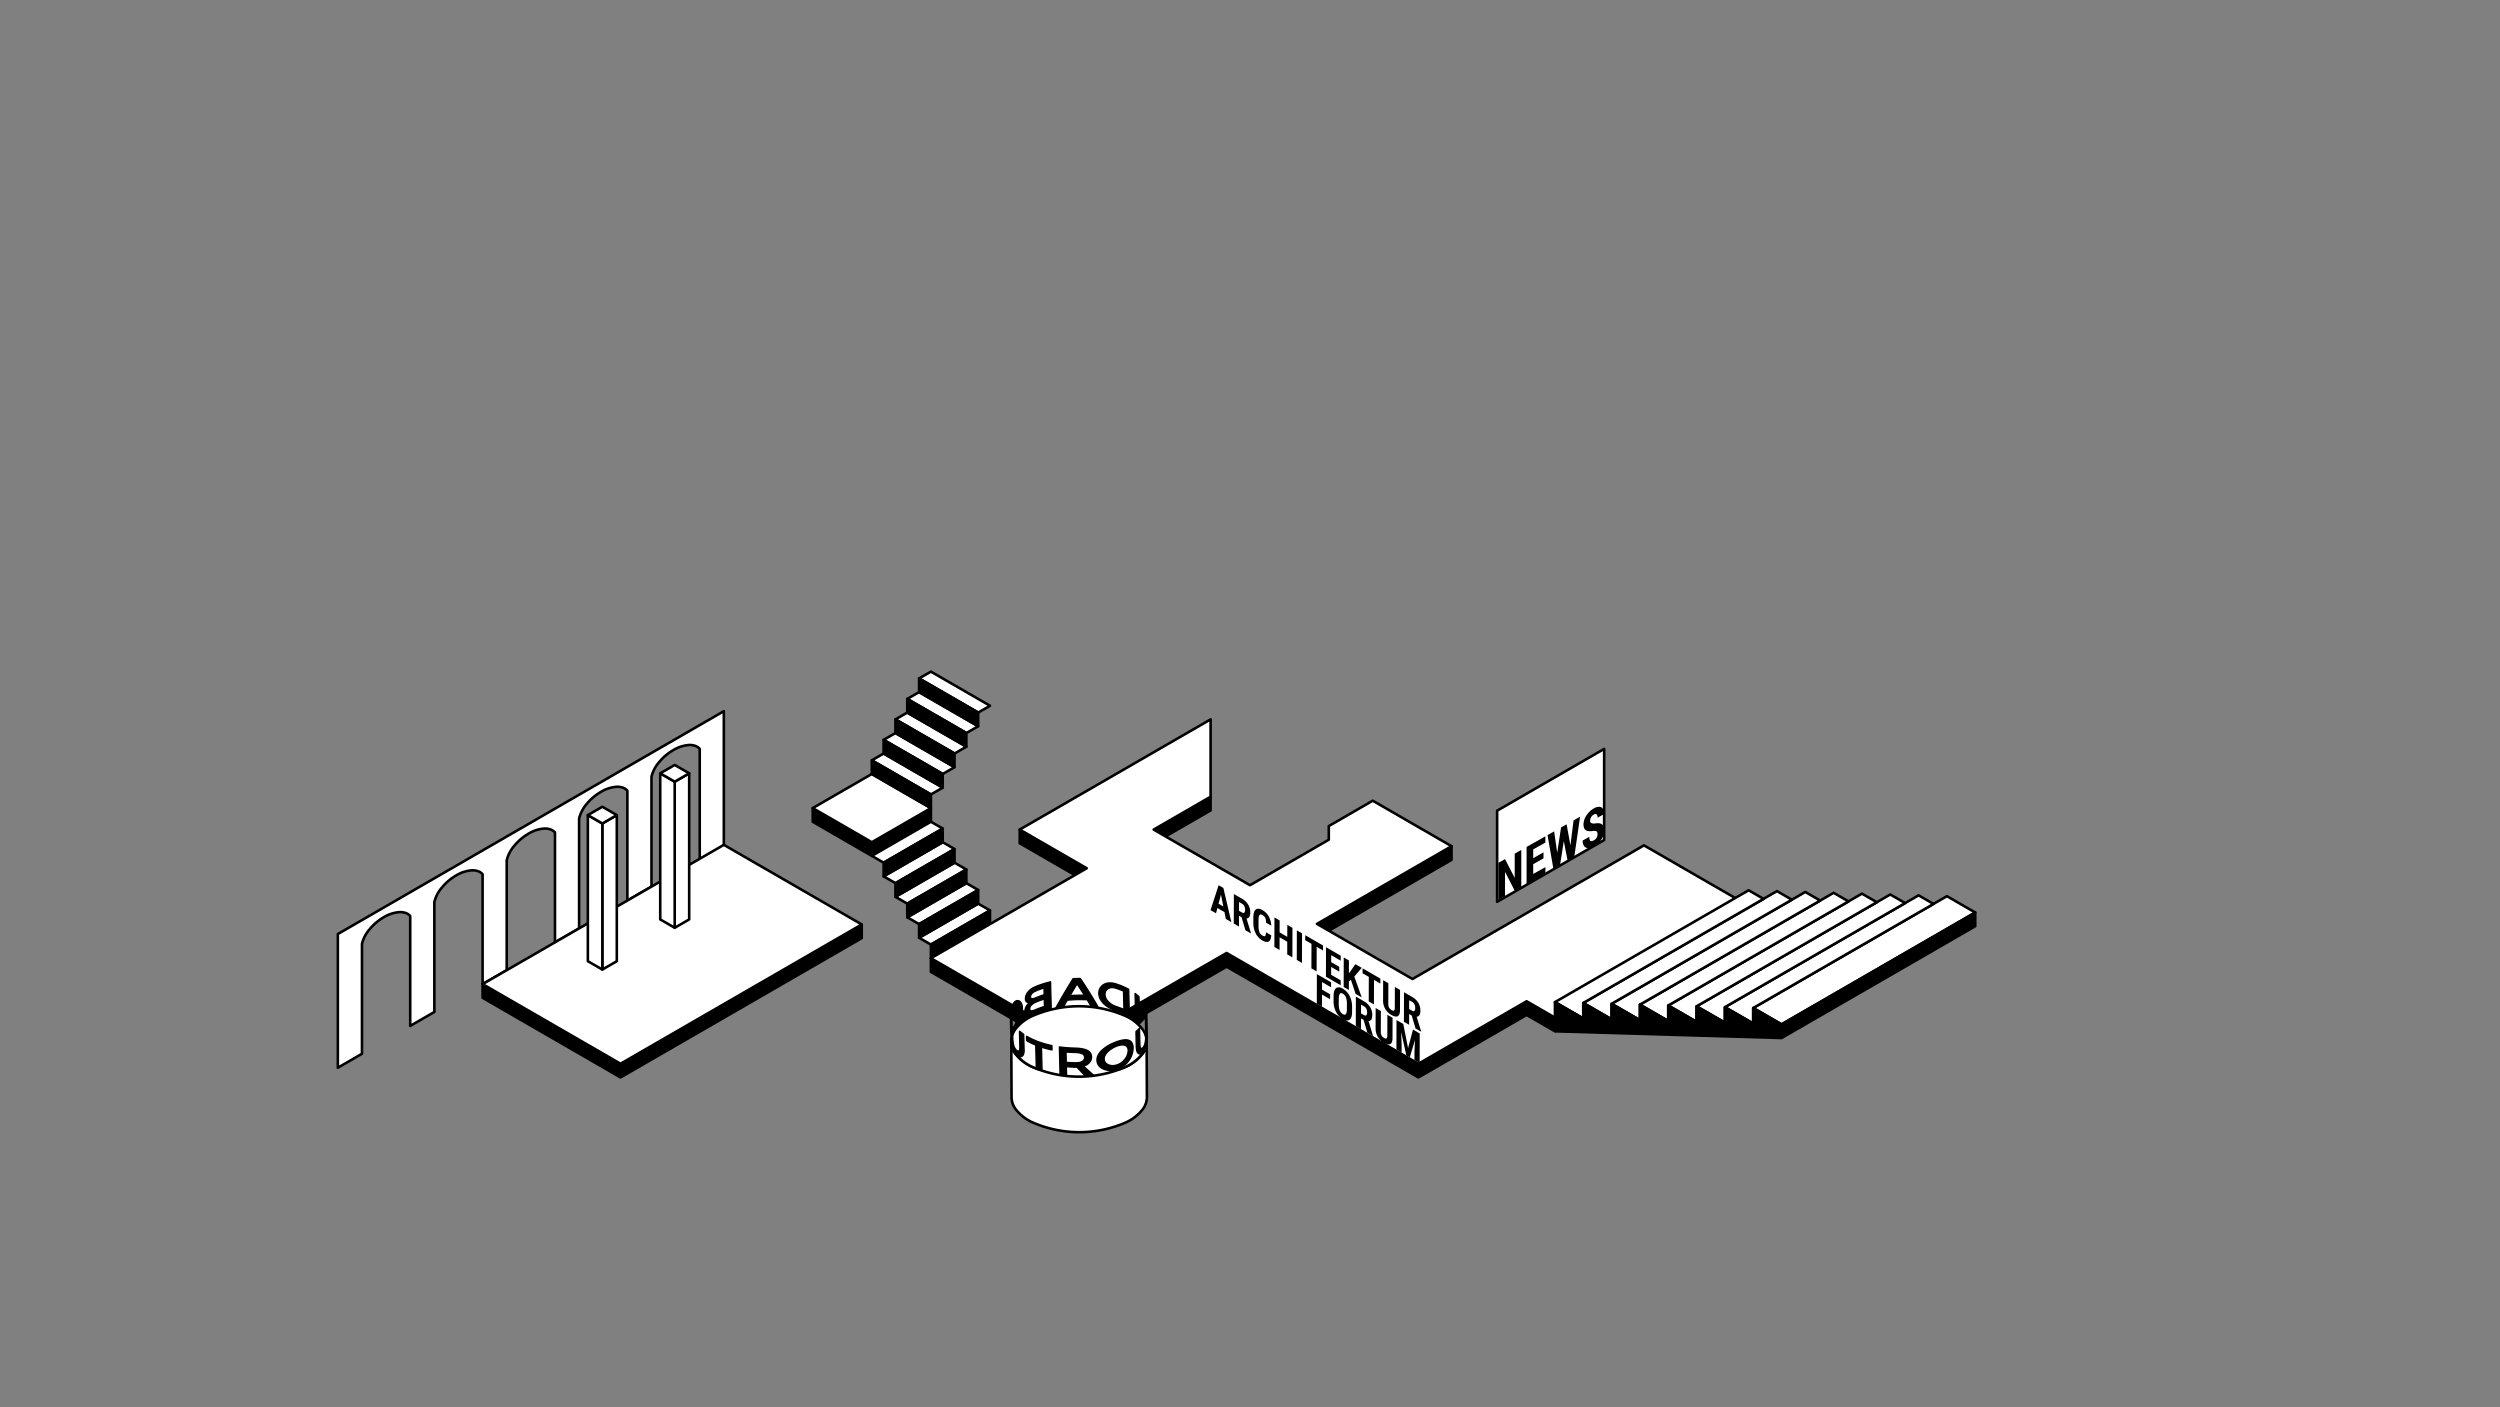 <svg xmlns="http://www.w3.org/2000/svg" class="svgFloor1" id="foreground" style="z-index: 3;" viewBox="0 0 1922 1082">
  <rect x="0" y="0" width="1922" height="1082" fill="#808080" stroke="none"/>
  <g id="Group_519" data-name="Group 519" transform="translate(1 1)">
    <g id="_08" data-name="08" transform="translate(0 -2585.872)">
      <g id="_08_Shaft" data-name="08_Shaft">
        <rect id="Rectangle_1" data-name="Rectangle 1" width="1920" height="1080" transform="translate(0 2585.872)" opacity="0" stroke="#000" stroke-linejoin="round" stroke-width="2" fill="#ccc"/>
      </g>
    </g>
    <g id="_000_Text" data-name="000_Text" transform="translate(0 -2585.872)">
      <g id="_06" data-name="06">
        <g id="_00_ACKERSTR_HATCH" data-name="00_ACKERSTR_HATCH">
          <path id="Path_1" data-name="Path 1" d="M370.013,3351.976l106.032,61.218,185.463-107.077v-10.512L476.045,3402.682l-106.032-61.218Z" stroke="#000" stroke-linejoin="round" stroke-width="2" fill-rule="evenodd"/>
        </g>
        <g id="_00_ACKERSTR_ARCH" data-name="00_ACKERSTR_ARCH">
          <path id="Path_2" data-name="Path 2" d="M555.475,3234.388V3131.632l-296.74,171.323v102.756L277.281,3395v-84.471l.2-.763.221-.758.244-.754.267-.748.29-.741.313-.732.334-.724.357-.714.377-.7.4-.691.418-.678.438-.664.457-.649.475-.634.492-.618.509-.6.578-.69.594-.679.61-.666.626-.653.642-.639.656-.625.67-.611.685-.6.7-.58.711-.563.722-.547.735-.53.745-.513.756-.495.765-.477.775-.459.675-.405.689-.386.7-.367.714-.346.726-.325.736-.3.746-.282.754-.259.762-.237.768-.214.773-.19.778-.167.781-.143.783-.119.784-.1.785-.073.308-.015.309-.009h.309l.31.007.31.014.31.022.31.029.309.037.307.044.307.052.3.059.3.066.3.074.3.081.3.088.293.095.248.089.246.1.243.106.24.115.237.122.234.13.229.139.224.145.22.153.214.16c.209.167.411.34.411.34.2.18.387.365.387.365.183.191.36.386.36.386v84.472l18.546-10.708v-84.471l.2-.763.221-.758.244-.754.267-.748.29-.741.313-.732.334-.724.356-.714.378-.7.4-.691.419-.678.438-.664.457-.649.475-.634.492-.618.509-.6.578-.69.594-.679.61-.666.626-.653.641-.639.657-.626.67-.61.684-.595.7-.58.71-.563.723-.547.734-.53.746-.513.755-.495.766-.477.775-.459.675-.405.689-.386.7-.367.715-.346.726-.326.736-.3.746-.282.754-.26.762-.236.768-.214.773-.19.778-.167.781-.143.783-.119.784-.1.784-.073.308-.015.309-.009h.31l.31.007.31.014.31.022.31.029.308.037.308.044.307.052.305.059.3.066.3.074.3.081.3.088.294.095.248.089.246.1.243.106.24.115.237.122.233.13.229.139.225.145.219.153.215.16c.208.167.411.34.411.34.2.179.387.365.387.365.183.19.36.386.36.386v84.472l18.546-10.708v-84.471l.2-.763.221-.758.244-.754.267-.748.29-.741.312-.732.335-.724.356-.714.378-.7.4-.691.419-.678.438-.664.456-.649.475-.634.493-.619.509-.6.577-.69.6-.679.61-.666.626-.653.641-.64.656-.625.671-.61.684-.595.7-.58.71-.563.723-.547.734-.53.745-.513.756-.495.766-.477.774-.459.676-.405.689-.387.7-.366.715-.346.726-.326.736-.3.746-.282.754-.26.761-.236.768-.214.774-.19.778-.167.78-.143.784-.12.784-.1.784-.073.308-.016.309-.008h.31l.31.007.31.014.31.022.309.029.309.037.308.044.307.052.3.059.3.066.3.074.3.081.3.088.294.095.248.089.245.1.244.106.24.115.237.122.233.13.229.138.225.146.219.153.214.16c.209.167.412.34.412.34.2.179.387.365.387.365.183.19.359.386.359.386v84.472l18.547-10.708v-84.471l.2-.763.221-.759.245-.753.267-.748.29-.741.312-.733.335-.723.356-.714.378-.7.4-.691.418-.678.438-.664.457-.649.475-.635.492-.618.509-.6.578-.69.594-.679.611-.666.626-.653.641-.64.656-.625.671-.61.684-.595.7-.58.71-.563.723-.547.734-.53.745-.513.756-.5.765-.477.775-.459.675-.405.69-.387.7-.366.714-.346.726-.326.737-.3.745-.282.754-.26.762-.236.768-.214.774-.19.777-.167.781-.143.783-.12.785-.095.784-.073.308-.016.309-.008h.31l.31.007.31.014.31.022.309.029.309.037.308.044.306.052.3.059.3.066.3.074.3.081.3.088.293.095.248.089.246.1.243.106.241.114.237.123.233.13.229.138.224.146.22.153.214.16c.209.167.412.34.412.34.2.179.386.365.386.365.184.19.36.386.36.386v84.47l18.546-10.706v-84.472l.2-.762.221-.759.244-.753.268-.748.29-.741.312-.733.335-.723.356-.714.377-.7.4-.69.418-.678.438-.664.457-.649.475-.635.492-.618.509-.6.578-.691.594-.678.61-.666.627-.653.641-.64.656-.625.67-.61.685-.595.7-.58.711-.563.722-.547.735-.53.745-.513.756-.5.765-.477.775-.459.675-.4.689-.387.7-.366.714-.346.726-.326.736-.3.746-.281.754-.26.762-.236.768-.214.773-.19.778-.167.781-.143.783-.12.784-.1.785-.072.308-.016.309-.008h.309l.31.007.31.014.31.021.31.03.309.036.308.045.306.051.3.06.3.066.3.074.3.081.3.088.293.094.248.09.246.1.243.106.241.114.236.123.234.13.229.138.224.146.22.153.214.16c.209.167.411.34.411.34.2.179.387.365.387.365.184.19.36.386.36.386v84.47" fill="#fff" stroke="#000" stroke-linejoin="round" stroke-width="2" fill-rule="evenodd"/>
        </g>
        <g id="_00_ACKRERSTR_FLOOR" data-name="00_ACKRERSTR_FLOOR">
          <path id="Path_3" data-name="Path 3" d="M661.507,3295.605l-106.032-61.218-.768.444L370.013,3341.465l106.032,61.218Z" fill="#fff" stroke="#000" stroke-linejoin="round" stroke-width="2" fill-rule="evenodd"/>
        </g>
        <g id="_00_ACKERSTR_COLOUM" data-name="00_ACKERSTR_COLOUM">
          <g id="HATCH">
            <path id="Path_4" data-name="Path 4" d="M462.073,3217.948v112.325l11.128-6.425V3211.524Z" fill="#fff" stroke="#000" stroke-linejoin="round" stroke-width="2" fill-rule="evenodd"/>
          </g>
          <g id="HATCH-2" data-name="HATCH">
            <path id="Path_5" data-name="Path 5" d="M450.945,3211.524v112.324l11.128,6.425V3217.948Z" fill="#fff" stroke="#000" stroke-linejoin="round" stroke-width="2" fill-rule="evenodd"/>
          </g>
          <g id="HATCH-3" data-name="HATCH">
            <path id="Path_6" data-name="Path 6" d="M450.945,3211.524l11.128,6.425,11.128-6.425-11.128-6.425Z" fill="#fff" stroke="#000" stroke-linejoin="round" stroke-width="2" fill-rule="evenodd"/>
          </g>
          <g id="Group_1" data-name="Group 1">
            <g id="HATCH-4" data-name="HATCH">
              <path id="Path_7" data-name="Path 7" d="M528.84,3179.4l-11.128,6.425V3298.15l11.128-6.425Z" fill="#fff" stroke="#000" stroke-linejoin="round" stroke-width="2" fill-rule="evenodd"/>
            </g>
            <g id="HATCH-5" data-name="HATCH">
              <path id="Path_8" data-name="Path 8" d="M517.712,3185.825l-11.128-6.425v112.324l11.128,6.425Z" fill="#fff" stroke="#000" stroke-linejoin="round" stroke-width="2" fill-rule="evenodd"/>
            </g>
            <g id="HATCH-6" data-name="HATCH">
              <path id="Path_9" data-name="Path 9" d="M517.712,3185.825l11.128-6.425-11.128-6.425-11.128,6.425Z" fill="#fff" stroke="#000" stroke-linejoin="round" stroke-width="2" fill-rule="evenodd"/>
            </g>
          </g>
        </g>
        <g id="_00_MARCH-T_STAIRS" data-name="00_MARCH-T_STAIRS">
          <g id="POLYLINE">
            <path id="Path_10" data-name="Path 10" d="M623.809,3206.139v10.512l45.438,26.234c0-.021,45.429-26.249,45.429-26.249v-10.491l-45.429,26.228Z" stroke="#000" stroke-linecap="round" stroke-linejoin="round" stroke-width="2"/>
          </g>
          <g id="HATCH-7" data-name="HATCH">
            <path id="Path_11" data-name="Path 11" d="M760.1,3284.83l-9.086-5.246-45.429,26.228,9.086,5.246Z" fill="#fff" stroke="#000" stroke-linejoin="round" stroke-width="2" fill-rule="evenodd"/>
          </g>
          <g id="HATCH-8" data-name="HATCH">
            <path id="Path_12" data-name="Path 12" d="M751.019,3269.093l-9.086-5.246L696.5,3290.075l9.086,5.246Z" fill="#fff" stroke="#000" stroke-linejoin="round" stroke-width="2" fill-rule="evenodd"/>
          </g>
          <g id="HATCH-9" data-name="HATCH">
            <path id="Path_13" data-name="Path 13" d="M732.847,3248.11l-45.429,26.229,9.086,5.246,45.429-26.228Z" fill="#fff" stroke="#000" stroke-linejoin="round" stroke-width="2" fill-rule="evenodd"/>
          </g>
          <g id="HATCH-10" data-name="HATCH">
            <path id="Path_14" data-name="Path 14" d="M732.847,3237.619l-9.086-5.246L678.333,3258.6l9.086,5.246Z" fill="#fff" stroke="#000" stroke-linejoin="round" stroke-width="2" fill-rule="evenodd"/>
          </g>
          <g id="HATCH-11" data-name="HATCH">
            <path id="Path_15" data-name="Path 15" d="M714.676,3216.636l-45.429,26.228,9.086,5.246,45.429-26.228Z" fill="#fff" stroke="#000" stroke-linejoin="round" stroke-width="2" fill-rule="evenodd"/>
          </g>
          <g id="HATCH-12" data-name="HATCH">
            <path id="Path_16" data-name="Path 16" d="M705.588,3106.467l45.438,26.234,9.088-5.247-45.438-26.234Z" fill="#fff" stroke="#000" stroke-linejoin="round" stroke-width="2" fill-rule="evenodd"/>
          </g>
          <g id="HATCH-13" data-name="HATCH">
            <path id="Path_17" data-name="Path 17" d="M696.5,3122.205l45.438,26.234,9.088-5.247-45.438-26.234Z" fill="#fff" stroke="#000" stroke-linejoin="round" stroke-width="2" fill-rule="evenodd"/>
          </g>
          <g id="HATCH-14" data-name="HATCH">
            <path id="Path_18" data-name="Path 18" d="M687.413,3137.943l45.438,26.234,9.088-5.247L696.5,3132.7Z" fill="#fff" stroke="#000" stroke-linejoin="round" stroke-width="2" fill-rule="evenodd"/>
          </g>
          <g id="HATCH-15" data-name="HATCH">
            <path id="Path_19" data-name="Path 19" d="M678.325,3153.681l45.438,26.234,9.088-5.247-45.438-26.234Z" fill="#fff" stroke="#000" stroke-linejoin="round" stroke-width="2" fill-rule="evenodd"/>
          </g>
          <g id="HATCH-16" data-name="HATCH">
            <path id="Path_20" data-name="Path 20" d="M669.237,3169.419l45.438,26.234,9.088-5.247-45.438-26.234Z" fill="#fff" stroke="#000" stroke-linejoin="round" stroke-width="2" fill-rule="evenodd"/>
          </g>
          <g id="HATCH-17" data-name="HATCH">
            <path id="Path_21" data-name="Path 21" d="M669.237,3179.911l-45.429,26.229,45.438,26.234,45.429-26.228Z" fill="#fff" stroke="#000" stroke-linejoin="round" stroke-width="2" fill-rule="evenodd"/>
          </g>
          <g id="HATCH-18" data-name="HATCH">
            <path id="Path_22" data-name="Path 22" d="M705.588,3106.467v10.491l45.438,26.234V3132.7Z" stroke="#000" stroke-linejoin="round" stroke-width="2" fill-rule="evenodd"/>
          </g>
          <g id="HATCH-19" data-name="HATCH">
            <path id="Path_23" data-name="Path 23" d="M696.5,3132.7l45.438,26.234v-10.491L696.5,3122.205Z" stroke="#000" stroke-linejoin="round" stroke-width="2" fill-rule="evenodd"/>
          </g>
          <g id="HATCH-20" data-name="HATCH">
            <path id="Path_24" data-name="Path 24" d="M687.413,3137.943v10.491l45.438,26.234v-10.491Z" stroke="#000" stroke-linejoin="round" stroke-width="2" fill-rule="evenodd"/>
          </g>
          <g id="HATCH-21" data-name="HATCH">
            <path id="Path_25" data-name="Path 25" d="M678.325,3164.173l45.438,26.234v-10.491l-45.438-26.234Z" stroke="#000" stroke-linejoin="round" stroke-width="2" fill-rule="evenodd"/>
          </g>
          <g id="HATCH-22" data-name="HATCH">
            <path id="Path_26" data-name="Path 26" d="M669.237,3179.911l45.438,26.234v-10.491l-45.438-26.234Z" stroke="#000" stroke-linejoin="round" stroke-width="2" fill-rule="evenodd"/>
          </g>
          <g id="HATCH-23" data-name="HATCH">
            <path id="Path_27" data-name="Path 27" d="M760.1,3284.83l-45.429,26.229v10.491l45.429-26.228Z" stroke="#000" stroke-linejoin="round" stroke-width="2" fill-rule="evenodd"/>
          </g>
          <g id="HATCH-24" data-name="HATCH">
            <path id="Path_28" data-name="Path 28" d="M751.019,3279.584v-10.491l-45.429,26.229v10.491Z" stroke="#000" stroke-linejoin="round" stroke-width="2" fill-rule="evenodd"/>
          </g>
          <g id="HATCH-25" data-name="HATCH">
            <path id="Path_29" data-name="Path 29" d="M741.933,3253.356,696.5,3279.584v10.491l45.429-26.229Z" stroke="#000" stroke-linejoin="round" stroke-width="2" fill-rule="evenodd"/>
          </g>
          <g id="HATCH-26" data-name="HATCH">
            <path id="Path_30" data-name="Path 30" d="M732.847,3248.11v-10.491l-45.429,26.228v10.491Z" stroke="#000" stroke-linejoin="round" stroke-width="2" fill-rule="evenodd"/>
          </g>
          <g id="HATCH-27" data-name="HATCH">
            <path id="Path_31" data-name="Path 31" d="M723.762,3221.882l-45.429,26.228V3258.6l45.429-26.229Z" stroke="#000" stroke-linejoin="round" stroke-width="2" fill-rule="evenodd"/>
          </g>
        </g>
        <g id="_00_FLUR_HATCH" data-name="00_FLUR_HATCH">
          <path id="Path_32" data-name="Path 32" d="M1194.437,3367.224l-21.775-12.572-29.051,16.773-54.141,31.258-147.478-85.147-117.134,67.627-110.182-63.614v10.512l110.182,63.614,117.134-67.627,147.478,85.147,54.141-31.258,29.051-16.773,21.775,12.572,148.915-85.978v-10.512Z" stroke="#000" stroke-linejoin="round" stroke-width="2" fill-rule="evenodd"/>
          <path id="Path_33" data-name="Path 33" d="M782.966,3222.655v10.512l42.4,24.478,9.1-5.256Z" stroke="#000" stroke-linejoin="round" stroke-width="2" fill-rule="evenodd"/>
          <path id="Path_34" data-name="Path 34" d="M1020.6,3300.406l94.337-54.465v-10.512L1011.5,3295.15Z" stroke="#000" stroke-linejoin="round" stroke-width="2" fill-rule="evenodd"/>
          <path id="Path_35" data-name="Path 35" d="M929.714,3197.4l-43.763,25.267,9.1,5.256,34.66-20.011Z" stroke="#000" stroke-linejoin="round" stroke-width="2" fill-rule="evenodd"/>
        </g>
        <path id="_00_FLUR_FLOOR" data-name="00_FLUR_FLOOR" d="M929.714,3137.931l-146.747,84.725,51.5,29.733L760.1,3295.321l-45.429,26.228,110.182,63.614,41.466-23.94,75.668-43.687,28.361,16.374,119.118,68.773,83.192-48.031,21.775,12.572,148.915-85.978-80.476-46.462L1084.91,3337.533l-64.307-37.128-9.1-5.256,103.44-59.721-60.586-34.979-33.783,19.5v10.491L960,3265.416l-64.946-37.5-9.1-5.256,43.763-25.267Z" fill="#fff" stroke="#000" stroke-linejoin="round" stroke-width="2" fill-rule="evenodd"/>
        <g id="STAIRS">
          <g id="HATCH-28" data-name="HATCH">
            <path id="Path_36" data-name="Path 36" d="M1495.779,3273.849l-10.328,5.963-138.588,80.014,21.775,12.572,148.915-85.976Z" fill="#fff" stroke="#000" stroke-linejoin="round" stroke-width="2" fill-rule="evenodd"/>
          </g>
          <g id="HATCH-29" data-name="HATCH">
            <path id="Path_37" data-name="Path 37" d="M1463.676,3279.165l-138.588,80.014,21.775,12.572v-11.925l138.588-80.014L1474,3273.2Z" fill="#fff" stroke="#000" stroke-linejoin="round" stroke-width="2" fill-rule="evenodd"/>
          </g>
          <g id="HATCH-30" data-name="HATCH">
            <path id="Path_38" data-name="Path 38" d="M1463.676,3279.165l-11.448-6.609-148.915,85.976,21.775,12.572v-11.925Z" fill="#fff" stroke="#000" stroke-linejoin="round" stroke-width="2" fill-rule="evenodd"/>
          </g>
          <g id="HATCH-31" data-name="HATCH">
            <path id="Path_39" data-name="Path 39" d="M1441.9,3278.519l-11.448-6.609-148.915,85.976,21.775,12.572v-11.925Z" fill="#fff" stroke="#000" stroke-linejoin="round" stroke-width="2" fill-rule="evenodd"/>
          </g>
          <g id="HATCH-32" data-name="HATCH">
            <path id="Path_40" data-name="Path 40" d="M1420.126,3277.872l-11.448-6.609-148.915,85.976,21.775,12.572v-11.925Z" fill="#fff" stroke="#000" stroke-linejoin="round" stroke-width="2" fill-rule="evenodd"/>
          </g>
          <g id="HATCH-33" data-name="HATCH">
            <path id="Path_41" data-name="Path 41" d="M1398.35,3277.225l-11.448-6.609-148.915,85.976,21.775,12.572v-11.925Z" fill="#fff" stroke="#000" stroke-linejoin="round" stroke-width="2" fill-rule="evenodd"/>
          </g>
          <g id="HATCH-34" data-name="HATCH">
            <path id="Path_42" data-name="Path 42" d="M1354.8,3275.931l-138.588,80.014,21.775,12.572v-11.925l138.588-80.014-11.448-6.609Z" fill="#fff" stroke="#000" stroke-linejoin="round" stroke-width="2" fill-rule="evenodd"/>
          </g>
          <g id="HATCH-35" data-name="HATCH">
            <path id="Path_43" data-name="Path 43" d="M1333.025,3275.285,1194.437,3355.3l21.775,12.572v-11.925l138.588-80.014-11.448-6.609Z" fill="#fff" stroke="#000" stroke-linejoin="round" stroke-width="2" fill-rule="evenodd"/>
            <path id="Path_44" data-name="Path 44" d="M1194.437,3377.735l174.2,5.174,148.915-85.976v-10.512L1368.639,3372.4l-21.775-12.572v11.925l-21.775-12.572V3371.1l-21.775-12.572v11.925l-21.775-12.572v11.925l-21.775-12.572v11.925l-21.775-12.572v11.925l-21.775-12.572v11.925l-21.775-12.572v22.437" stroke="#000" stroke-linejoin="round" stroke-width="2" fill-rule="evenodd"/>
          </g>
        </g>
        <g id="Roundabout">
          <g id="HATCH-36" data-name="HATCH">
            <path id="Path_45" data-name="Path 45" d="M780.43,3395.887l-.226-.258-.221-.263-.216-.269-.21-.275-.2-.281-.2-.286-.193-.291-.187-.3-.18-.3-.174-.305-.167-.31-.16-.314-.153-.318-.146-.321-.139-.325-.132-.328-.124-.331-.116-.333-.109-.336-.1-.338-.093-.34-.085-.342-.077-.343-.07-.344-.062-.344-.054-.345-.046-.345-.038-.345-.03-.345-.022-.344-.015-.344-.007-.343.207,42.567,0,.347.012.348.02.349.028.35.036.35.044.35.052.35.06.35.068.349.076.348.084.346.092.345.1.343.108.341.116.339.124.336.132.333.139.33.147.326.154.323.161.319.169.314.175.31.182.305.189.3.2.3.2.29.207.284.213.279.218.273.224.267.229.261.585.676.6.662.622.648.64.632.657.616.674.6.69.582.705.564.72.545.733.526.746.506.759.486.77.465.781.444.79.423.8.4,2.158.941,2.188.886,2.215.829,2.24.772,2.263.713,2.284.653,2.3.593,2.318.531,2.331.47,2.342.407,2.35.345,2.356.282,2.359.219,2.36.156,2.358.093,2.354.031,2.354-.031,2.358-.093,2.36-.156,2.359-.219,2.356-.282,2.35-.345,2.342-.407,2.331-.47,2.318-.531,2.3-.593,2.284-.653,2.263-.713,2.24-.772,2.215-.829,2.188-.886,2.158-.941.8-.4.79-.423.781-.444.77-.465.759-.486.746-.506.733-.526.72-.545.705-.564.69-.582.674-.6.657-.616.64-.632.622-.648.6-.662.585-.676.229-.261.224-.267.218-.273.213-.279.207-.284.2-.29.2-.3.189-.3.182-.305.175-.31.169-.314.161-.319.154-.323.147-.326.139-.33.132-.333.124-.336.116-.339.108-.341.1-.343.092-.345.084-.346.076-.348.068-.349.06-.35.052-.35.044-.35.036-.35.028-.35.02-.349.012-.348,0-.5-.207-42.567,0,.347-.012.348-.02.349-.028.35-.036.35-.044.35-.052.35-.06.35-.068.349-.076.348-.084.347-.092.345-.1.343-.108.341-.116.339-.124.336-.132.333-.139.33-.147.326-.154.323-.161.318-.169.314-.175.31-.182.305-.189.3-.2.3-.2.29-.207.284-.213.279-.218.273-.224.267-.229.261-.585.676-.6.662-.622.647-.64.632-.657.616-.674.6-.69.582-.705.563-.72.545-.733.526-.746.506-.759.486-.77.465-.781.444-.79.423-.8.4-2.637,1.141-2.673,1.055-1.869-.675-1.887-.634-1.9-.593-1.919-.551-1.933-.508-1.945-.465-1.956-.422-1.965-.378-1.973-.334-1.98-.289-1.985-.245-1.988-.2-1.99-.156-1.991-.111-1.99-.066-1.987-.022-2,.022-2,.067-2,.113-2,.158-2,.2-2,.248-1.993.293-1.987.338-1.979.383-1.969.427-1.958.472-1.945.515-1.931.558-1.916.6-1.9.643-1.881.684-2.778-1.091-2.74-1.183-.8-.4-.79-.423-.781-.444-.77-.465-.759-.486-.746-.506-.733-.526-.72-.545-.705-.563-.69-.582-.674-.6-.657-.616-.64-.632-.622-.647-.6-.662Z" fill="#fff" stroke="#000" stroke-linejoin="round" stroke-width="2" fill-rule="evenodd"/>
          </g>
          <g id="HATCH-37" data-name="HATCH">
            <path id="Path_46" data-name="Path 46" d="M880.5,3385.537l0-.347-.012-.348-.02-.349-.028-.35-.036-.35-.044-.35-.052-.35-.06-.35-.068-.349-.076-.348-.084-.346-.092-.345-.1-.343-.108-.341-.116-.339-.124-.336-.132-.333-.139-.33-.147-.326-.154-.323-.161-.319-.169-.314-.175-.31-.182-.305-.189-.3-.2-.3-.2-.29-.207-.284-.213-.279-.218-.273-.224-.267-.229-.261-.585-.676-.6-.662-.622-.648-.64-.632-.657-.616-.674-.6-.69-.582-.705-.564-.72-.545-.733-.526-.746-.506-.759-.486-.77-.465-.781-.444-.79-.423-.8-.4-2.158-.941-2.188-.886-2.215-.829-2.24-.772-2.263-.713-2.284-.653-2.3-.593-2.318-.532-2.331-.47-2.342-.407-2.35-.345-2.356-.282-2.359-.219-2.36-.156-2.358-.093-2.354-.031-2.354.031-2.358.093-2.36.156-2.359.219-2.356.282-2.35.345-2.342.407-2.331.47-2.318.532-2.3.593-2.284.653-2.263.713-2.24.772-2.215.829-2.188.886-2.158.941-.8.4-.79.423-.781.444-.77.465-.759.486-.746.506-.733.526-.72.545-.705.564-.69.582-.674.6-.657.616-.64.632-.622.648-.6.662-.585.676-.229.261-.224.267-.218.273-.213.279-.207.284-.2.29-.2.3-.189.3-.182.305-.175.31-.169.314-.161.319-.154.323-.147.326-.139.33-.132.333-.124.336-.116.339-.108.341-.1.343-.092.345-.084.346-.076.348-.068.349-.06.35-.052.35-.044.35-.036.35-.028.35-.02.349-.012.348,0,.347,0,.347.012.348.02.349.028.35.036.35.044.35.052.35.06.35.068.349.076.348.084.347.092.345.1.343.108.341.116.339.124.336.132.333.139.33.147.326.154.323.161.318.169.314.175.31.182.305.189.3.2.3.2.29.207.284.213.279.218.273.224.267.229.261.585.676.6.662.622.647.64.632.657.616.674.6.69.582.705.563.72.545.733.526.746.506.759.486.77.465.781.444.79.423.8.4,2.158.941,2.188.886,2.215.829,2.24.772,2.263.713,2.284.653,2.3.593,2.318.531,2.331.47,2.342.407,2.35.345,2.356.282,2.359.219,2.36.156,2.358.094,2.354.031,2.354-.031,2.358-.094,2.36-.156,2.359-.219,2.356-.282,2.35-.345,2.342-.407,2.331-.47,2.318-.531,2.3-.593,2.284-.653,2.263-.713,2.24-.772,2.215-.829,2.188-.886,2.158-.941.8-.4.79-.423.781-.444.77-.465.759-.486.746-.506.733-.526.72-.545.705-.563.69-.582.674-.6.657-.616.64-.632.622-.647.6-.662.585-.676.229-.261.224-.267.218-.273.213-.279.207-.284.2-.29.2-.3.189-.3.182-.305.175-.31.169-.314.161-.318.154-.323.147-.326.139-.33.132-.333.124-.336.116-.339.108-.341.1-.343.092-.345.084-.347.076-.348.068-.349.06-.35.052-.35.044-.35.036-.35.028-.35.02-.349.012-.348Z" fill="#fff" stroke="#000" stroke-linejoin="round" stroke-width="2" fill-rule="evenodd"/>
          </g>
        </g>
        <g id="_00_Roundabout" data-name="00_Roundabout">
          <path id="Path_47" data-name="Path 47" d="M813.455,3389.783a6.509,6.509,0,0,1,1.583.133c2.051.247,4.107.462,6.18.559,1.589.074,3.18.142,4.771.194a31.091,31.091,0,0,1,6,.7,12.5,12.5,0,0,1,2.893,1.019,5.418,5.418,0,0,1,3.252,4.327,6.318,6.318,0,0,1-.349,3.029,7.749,7.749,0,0,1-4.271,4.193c-.455.209-.93.393-1.395.588.047.243.269.374.438.526q2.016,1.819,4.046,3.629c.718.638,1.454,1.263,2.18,1.9.108.095.2.2.338.337a5.312,5.312,0,0,1-.533.111c-1.915.178-3.827.376-5.793.419-1.97-1.981-3.86-4.009-5.747-6.038-.113-.015-.2-.037-.3-.04-.868-.026-1.737-.036-2.6-.076-1.349-.062-2.7-.147-4.044-.216a5.448,5.448,0,0,0-1.134-.022c-.167.161-.117.338-.114.5.024,1.134.056,2.267.085,3.4.015.6.032,1.209.044,1.813,0,.111-.014.222-.023.362a3.949,3.949,0,0,1-1.223-.054q-.646-.062-1.291-.132c-.407-.044-.813-.087-1.217-.14s-.8-.12-1.176-.177a.907.907,0,0,1-.135-.637c-.04-1.416-.068-2.833-.1-4.249q-.111-4.391-.226-8.782c-.043-1.757-.072-3.513-.111-5.27-.011-.491-.037-.982-.05-1.473C813.42,3390.082,813.442,3389.952,813.455,3389.783Zm5.194,3.941a1.4,1.4,0,0,0-.073.669c.034,1.322.077,2.643.109,3.965.02.849.023,1.7.043,2.549a.94.94,0,0,0,.112.628,3.285,3.285,0,0,0,.4.078c.48.041.961.069,1.441.107,1.994.157,3.993.233,6,.206a11.317,11.317,0,0,0,2.213-.256,7.169,7.169,0,0,0,2.149-.788,3.481,3.481,0,0,0,1.647-1.941,3.576,3.576,0,0,0,.124-1.462,3.032,3.032,0,0,0-1.942-2.509,7.982,7.982,0,0,0-1.873-.586,21.335,21.335,0,0,0-3.656-.343c-.772-.018-1.543-.04-2.313-.082-1.275-.069-2.548-.157-3.823-.234C819.036,3393.715,818.868,3393.724,818.649,3393.724Z" stroke="#000" stroke-miterlimit="10" stroke-width="1"/>
          <path id="Path_48" data-name="Path 48" d="M806.632,3339.692a1.452,1.452,0,0,1,.058.25q.257,10.281.507,20.534a1.6,1.6,0,0,1-.69.262,73.02,73.02,0,0,0-9.76,3.137c-.964.391-1.909.809-2.873,1.2a16.575,16.575,0,0,1-3.147.989,6.075,6.075,0,0,1-1.437.091,2.346,2.346,0,0,1-1.7-.752,2.581,2.581,0,0,1-.563-1.095,6.3,6.3,0,0,1-.116-2.371,9.012,9.012,0,0,1,1.944-4.639c.355-.447.788-.857,1.185-1.285.094-.1.185-.2.274-.3a.628.628,0,0,0-.5-.094,2.116,2.116,0,0,1-2.054-1.118,3.741,3.741,0,0,1-.409-1.83,7.757,7.757,0,0,1,1.156-4,12.5,12.5,0,0,1,5.5-4.768,46.939,46.939,0,0,1,4.494-1.825,73.205,73.205,0,0,1,7.425-2.231C806.146,3339.79,806.377,3339.747,806.632,3339.692Zm-4.84,13.325c-.3.075-.482.112-.656.168-2.032.652-4.016,1.385-5.936,2.22a10.086,10.086,0,0,0-2.905,1.847,5.277,5.277,0,0,0-1.481,2.182,2.776,2.776,0,0,0-.071,1.681,1.262,1.262,0,0,0,1.466.853,4.092,4.092,0,0,0,.427-.058,9.654,9.654,0,0,0,2.213-.683c2.143-.909,4.327-1.75,6.592-2.458a5.236,5.236,0,0,0,.5-.212C801.945,3356.715,801.852,3354.908,801.792,3353.017Zm-.222-8.449a.579.579,0,0,0-.173-.03c-.184.044-.367.091-.544.149q-2.877.927-5.611,2.089c-.339.144-.67.3-.987.472a6.438,6.438,0,0,0-2.36,2.032,3.3,3.3,0,0,0-.578,2.354,1.612,1.612,0,0,0,.216.593,1.015,1.015,0,0,0,.917.47,3.719,3.719,0,0,0,.925-.084,12.282,12.282,0,0,0,1.6-.523c2.019-.849,4.08-1.625,6.2-2.3.175-.055.342-.127.542-.2-.028-1.6-.055-3.181-.087-4.763A1.151,1.151,0,0,0,801.57,3344.568Z" stroke="#000" stroke-miterlimit="10" stroke-width="1"/>
          <path id="Path_49" data-name="Path 49" d="M843.007,3358.9l-5.24-.571c-.1-.15-.21-.295-.3-.446q-1.108-1.845-2.212-3.691a2.272,2.272,0,0,1-.153-.256c-.152-.36-.475-.462-.941-.479-2.846-.1-5.69-.15-8.539-.027-1.879.082-3.752.213-5.623.364a.77.77,0,0,0-.689.418q-1.133,1.992-2.287,3.976a1.955,1.955,0,0,1-.414.633l-5.759.929c-.074-.2.078-.338.158-.483.854-1.541,1.706-3.082,2.581-4.616,3.223-5.654,6.581-11.259,10.025-16.833.1-.169.215-.336.342-.535a18.686,18.686,0,0,1,2.792-.135c.914-.019,1.83-.055,2.717-.014C830.878,3338.6,842.131,3356.678,843.007,3358.9Zm-10.4-8.974c-.109-.183-.2-.354-.311-.52-.863-1.35-1.72-2.7-2.594-4.048-.775-1.195-1.568-2.382-2.356-3.571-.083-.126-.137-.275-.372-.343a2.14,2.14,0,0,0-.193.239q-2.508,4.2-5.006,8.413c-.016.025.019.069.03.1.019.01.039.03.057.03,3.465-.141,6.929-.345,10.4-.192a.9.9,0,0,0,.21-.031C832.5,3350,832.513,3349.986,832.609,3349.925Z" stroke="#000" stroke-miterlimit="10" stroke-width="1"/>
          <path id="Path_50" data-name="Path 50" d="M870.143,3390.687a16.932,16.932,0,0,1-2.284,8.013,17.858,17.858,0,0,1-4.417,5.213c-.47.378-.977.731-1.486,1.078a9.841,9.841,0,0,1-2.3,1.166c-.925.322-1.851.645-2.763.989a11.57,11.57,0,0,1-3.712.664,12.418,12.418,0,0,1-7.342-1.828,7.226,7.226,0,0,1-3.326-4.516,7.864,7.864,0,0,1,.808-5.5,14.646,14.646,0,0,1,3.464-4.221,30.609,30.609,0,0,1,6.99-4.459,37.6,37.6,0,0,1,5.771-2.222,18.5,18.5,0,0,1,4.353-.79,8.7,8.7,0,0,1,2.153.153,4.686,4.686,0,0,1,2.658,1.472,5.311,5.311,0,0,1,1.152,2.3A9.2,9.2,0,0,1,870.143,3390.687Zm-3.811,1.906c-.015-.269-.014-.61-.058-.948a4.072,4.072,0,0,0-.752-1.937,3.584,3.584,0,0,0-2.368-1.378,7.7,7.7,0,0,0-2.373-.013,13.856,13.856,0,0,0-2.819.7,20.756,20.756,0,0,0-6.009,3.306,12.509,12.509,0,0,0-3.148,3.506,5.784,5.784,0,0,0-.831,3.971,4.7,4.7,0,0,0,2.548,3.36,8.33,8.33,0,0,0,5.18.843,11.529,11.529,0,0,0,4.963-1.867,12.863,12.863,0,0,0,3.731-3.721A10.732,10.732,0,0,0,866.332,3392.593Z" stroke="#000" stroke-miterlimit="10" stroke-width="1"/>
          <path id="Path_51" data-name="Path 51" d="M866.77,3345.5c.165,6.9.331,13.823.5,20.734-.247.09-.364-.036-.494-.106a51.181,51.181,0,0,0-5.8-2.663q-1.722-.661-3.484-1.254a29.919,29.919,0,0,1-6.909-3.275,16.9,16.9,0,0,1-5.258-5.2,9.781,9.781,0,0,1-1.478-6.552,7.029,7.029,0,0,1,1.56-3.616,8.638,8.638,0,0,1,6.811-3.027,13.521,13.521,0,0,1,4.452.641,57.077,57.077,0,0,1,9.637,4c.119.063.233.133.346.2A.966.966,0,0,1,866.77,3345.5Zm-3.726,15.366c.012-.252.032-.42.027-.587-.024-.812-.063-1.624-.083-2.437q-.093-3.825-.175-7.651c-.02-.907-.032-1.814-.049-2.721,0-.132-.01-.264-.02-.4a.376.376,0,0,0-.256-.321c-.147-.065-.292-.133-.44-.2q-2.421-1.028-4.961-1.859a10.725,10.725,0,0,0-2.37-.491,5.742,5.742,0,0,0-5.282,2.1,4.926,4.926,0,0,0-.88,2.663,7.66,7.66,0,0,0,1.846,5.216,14.3,14.3,0,0,0,6.656,4.477c1.831.637,3.661,1.271,5.425,2.017C862.625,3360.738,862.782,3360.778,863.044,3360.863Z" stroke="#000" stroke-miterlimit="10" stroke-width="1"/>
          <path id="Path_52" data-name="Path 52" d="M875.042,3375.438c.017.29.035.489.04.689q.1,4.051.192,8.1c.032,1.3.062,2.607.1,3.91a5.715,5.715,0,0,0,.292,1.737,2.639,2.639,0,0,0,.426.774.724.724,0,0,0,1.045.113,2.5,2.5,0,0,0,.651-.6,9.686,9.686,0,0,0,.8-1.327,10.487,10.487,0,0,0,.866-2.86,29.171,29.171,0,0,0,.347-6.389c-.056-1.17-.041-2.343-.068-3.514q-.093-3.994-.2-7.99c-.006-.245-.022-.491-.044-.736a1.207,1.207,0,0,0-.1-.26,11.573,11.573,0,0,0-.8,1.069c-.27.335-.528.677-.808,1.008-.266.315-.546.623-.832.927-.3.32-.606.637-.922.946s-.647.6-.991.925c-.141-.108-.247-.182-.343-.264-.752-.639-1.493-1.286-2.257-1.916a.809.809,0,0,1-.346-.651c-.017-1.473-.049-2.947-.083-4.42q-.072-3.174-.152-6.347-.109-4.533-.219-9.067c-.005-.2.008-.405.013-.595a.3.3,0,0,1,.342.091c.791.662,1.572,1.332,2.367,1.991a.878.878,0,0,1,.337.718c.021,1.341.058,2.683.092,4.024q.123,4.759.249,9.519c0,.111.027.222.047.38a1.051,1.051,0,0,0,.265-.112,18.664,18.664,0,0,0,3.959-4.917c.17-.332.3-.678.447-1.017.045-.1.1-.206.191-.4.124.385.233.672.306.963a14.13,14.13,0,0,1,.438,3.206c.065,3.571.151,7.141.232,10.711q.066,2.947.14,5.894c.019.755.056,1.511.066,2.266a30.788,30.788,0,0,1-.595,6.436,11.712,11.712,0,0,1-2.8,5.476,5.686,5.686,0,0,1-.748.688,2.984,2.984,0,0,1-.639.367,2.093,2.093,0,0,1-2.24-.268,2.842,2.842,0,0,1-.7-.854,6,6,0,0,1-.609-1.743,18.055,18.055,0,0,1-.25-3.221c-.092-3.514-.153-7.027-.24-10.541a.96.96,0,0,1,.392-.808c.651-.557,1.262-1.143,1.889-1.717C874.715,3375.726,874.839,3375.618,875.042,3375.438Z" stroke="#000" stroke-miterlimit="10" stroke-width="1"/>
          <path id="Path_53" data-name="Path 53" d="M777.295,3377.543c0,.25-.01.436,0,.622.092,1.472.167,2.945.286,4.415.135,1.678.257,3.358.558,5.024a9.313,9.313,0,0,0,1.7,3.949,4.526,4.526,0,0,0,1.055,1.074c.783.542,1.409.433,1.775-.328a3.305,3.305,0,0,0,.282-.933,7.873,7.873,0,0,0,.09-1.3c-.03-1.832-.078-3.665-.122-5.5q-.075-3.174-.152-6.348c0-.164.019-.327.028-.476a.308.308,0,0,1,.346.1c.856.666,1.7,1.34,2.569,2a.772.772,0,0,1,.366.643q.009,1.559.047,3.118c.071,2.872.154,5.743.222,8.615a8.244,8.244,0,0,1-.4,3.034,4.612,4.612,0,0,1-.54,1.045,2.6,2.6,0,0,1-.68.653,2.252,2.252,0,0,1-1.827.308,4.3,4.3,0,0,1-2.275-1.333,13.342,13.342,0,0,1-3.174-5.664,34.47,34.47,0,0,1-.9-5.16c-.244-2.412-.4-4.827-.519-7.243q-.293-5.694-.157-11.393a31.217,31.217,0,0,1,.719-6.315,13.085,13.085,0,0,1,1.268-3.479,6.692,6.692,0,0,1,1.076-1.471,3.781,3.781,0,0,1,1.235-.863,2.748,2.748,0,0,1,2.519.125,3.308,3.308,0,0,1,.934.783,5.667,5.667,0,0,1,1.156,2.484,13.436,13.436,0,0,1,.074,4.856,32.467,32.467,0,0,1-1.077,4.91,33.9,33.9,0,0,1-3.243,7.38,13.739,13.739,0,0,1-.763,1.158A3.39,3.39,0,0,1,777.295,3377.543Zm0-1.97a2.312,2.312,0,0,0,.391-.323,14.712,14.712,0,0,0,.891-1.359,29.031,29.031,0,0,0,3.413-9.915,10.332,10.332,0,0,0-.042-3.278,3.892,3.892,0,0,0-.759-1.817,1.321,1.321,0,0,0-2.074-.129,3.313,3.313,0,0,0-.836,1.118,9.506,9.506,0,0,0-.851,2.8,33.012,33.012,0,0,0-.287,3.448c-.045,2.418-.02,4.837-.017,7.256,0,.585.025,1.171.051,1.756A2.324,2.324,0,0,0,777.3,3375.573Z" stroke="#000" stroke-miterlimit="10" stroke-width="1"/>
          <path id="Path_54" data-name="Path 54" d="M807.7,3388.721c.036,1.122.109,2.194.109,3.252a.854.854,0,0,1-.665-.007c-1.43-.344-2.86-.687-4.28-1.054-.8-.208-1.58-.467-2.375-.688a1.106,1.106,0,0,0-.733-.1,9.623,9.623,0,0,0-.012,1.557c0,.511.021,1.021.037,1.531.017.529.043,1.058.057,1.587s.017,1.058.025,1.587.015,1.058.026,1.587q.016.765.041,1.531c.017.529.041,1.057.054,1.586s.019,1.059.027,1.588.013,1.058.025,1.587q.018.765.047,1.53a12.225,12.225,0,0,1,.023,1.607,1.37,1.37,0,0,1-.312-.024q-1.94-.7-3.872-1.408a1.788,1.788,0,0,1-.221-.123c-.014-.181-.041-.385-.046-.59-.041-1.719-.075-3.438-.117-5.158q-.133-5.612-.273-11.223c0-.075-.009-.151-.005-.226a.391.391,0,0,0-.3-.411c-.175-.065-.341-.143-.511-.214a51.538,51.538,0,0,1-5.516-2.711c-.233-.133-.459-.274-.664-.4a22.8,22.8,0,0,1-.083-3.306c.2-.1.306.039.432.107,1.059.562,2.091,1.156,3.173,1.689a64.057,64.057,0,0,0,12.673,4.538c.849.214,1.71.4,2.564.6C807.23,3388.6,807.432,3388.652,807.7,3388.721Z" stroke="#000" stroke-miterlimit="10" stroke-width="1"/>
        </g>
        <g id="Group_19" data-name="Group 19">
          <g id="Group_18" data-name="Group 18">
            <g id="Group_2" data-name="Group 2">
              <path id="Path_55" data-name="Path 55" d="M939.528,3267.54l6.148,26.279-4.259-2.459-1.04-5.253-5.44-3.14L933.864,3287l-4.214-2.433,6.232-19.131Zm-3.712,12.113,3.691,2.131-1.823-9.158-1.868,7.027"/>
            </g>
            <g id="Group_3" data-name="Group 3">
              <path id="Path_56" data-name="Path 56" d="M957.329,3291.023l3.428,11.282v.22l-4.284-2.473-2.945-10-1.979-1.143-.024,8.29-3.99-2.3.064-22.691,6.359,3.671a12.6,12.6,0,0,1,4.63,4.459,11.509,11.509,0,0,1,1.621,6.02C960.2,3289.366,959.235,3290.918,957.329,3291.023Zm-1.714-4.509a2.868,2.868,0,0,0,.6-2.094q.011-3.411-2.308-4.749l-2.33-1.345-.019,6.764,2.26,1.3c.8.461,1.4.5,1.8.119"/>
            </g>
            <g id="Group_4" data-name="Group 4">
              <path id="Path_57" data-name="Path 57" d="M969.569,3284.575a12.673,12.673,0,0,1,4.9,4.9,16.319,16.319,0,0,1,1.886,7.056l-4-2.308a9.474,9.474,0,0,0-.635-3.688,5.1,5.1,0,0,0-2.162-2.159c-1.066-.616-1.821-.618-2.27-.025s-.684,1.876-.715,3.828l-.012,4.284a14.3,14.3,0,0,0,.645,5.024,5.076,5.076,0,0,0,2.256,2.567q1.57.906,2.173.372c.4-.358.625-1.293.686-2.793l3.984,2.3q-.154,3.79-1.912,4.774c-1.173.66-2.822.37-4.942-.854a12.771,12.771,0,0,1-5.126-5.5,18.167,18.167,0,0,1-1.767-8.251l.011-3.822q.014-4.666,1.866-6.14T969.569,3284.575Z"/>
            </g>
            <g id="Group_5" data-name="Group 5">
              <path id="Path_58" data-name="Path 58" d="M992.648,3298.209l-.064,22.692-3.971-2.293.028-9.706-5.887-3.4-.028,9.706-3.984-2.3.064-22.692,3.984,2.3-.026,9.178,5.887,3.4.026-9.178Z"/>
            </g>
            <g id="Group_6" data-name="Group 6">
              <path id="Path_59" data-name="Path 59" d="M1000.016,3302.463l-.064,22.692-3.99-2.3.064-22.691Z"/>
            </g>
            <g id="Group_7" data-name="Group 7">
              <path id="Path_60" data-name="Path 60" d="M1016.15,3311.778l-.011,3.822-4.878-2.816-.054,18.869-4-2.311.054-18.869-4.8-2.772.011-3.822Z"/>
            </g>
            <g id="Group_8" data-name="Group 8">
              <path id="Path_61" data-name="Path 61" d="M1045.877,3328.941l-5.685,6.711,5.716,16.035-4.731-2.731-3.583-10.843-1.583,1.364-.018,6.486-3.984-2.3.064-22.692,3.984,2.3-.028,9.9,1.271-1.713,3.692-5.334Z"/>
            </g>
            <g id="Group_9" data-name="Group 9">
              <path id="Path_62" data-name="Path 62" d="M1036.594,3350.58a18.085,18.085,0,0,1,1.9,8.35l-.011,3.881q-.012,4.567-1.9,6t-5.217-.485a13.4,13.4,0,0,1-5.215-5.509,17.356,17.356,0,0,1-1.909-8.12l.011-3.881q.014-4.677,1.9-6.212c1.263-1.028,3.015-.891,5.243.4A13.257,13.257,0,0,1,1036.594,3350.58Zm-2.107,10.063.011-3.94a13.918,13.918,0,0,0-.746-5.009,5.455,5.455,0,0,0-2.359-2.86c-1.053-.609-1.84-.578-2.347.092s-.779,1.975-.8,3.934l-.011,4.035a12.672,12.672,0,0,0,.76,4.833,5.549,5.549,0,0,0,2.384,2.787c1.034.6,1.808.581,2.321-.041s.767-1.909.785-3.831"/>
            </g>
            <g id="Group_10" data-name="Group 10">
              <path id="Path_63" data-name="Path 63" d="M1029.756,3319.634l-.011,3.822-7.323-4.228-.015,5.355,6.206,3.583-.01,3.7-6.206-3.583-.017,6.016,7.349,4.243-.011,3.8-11.339-6.547.064-22.692Z"/>
            </g>
            <g id="Group_11" data-name="Group 11">
              <path id="Path_64" data-name="Path 64" d="M1051.127,3369.905l3.434,11.285v.22l-4.29-2.477-2.946-10-1.979-1.143-.024,8.29-3.984-2.3.065-22.691,6.359,3.671a12.521,12.521,0,0,1,4.624,4.463,11.419,11.419,0,0,1,1.62,6.013Q1053.991,3369.755,1051.127,3369.905Zm-1.714-4.51a2.811,2.811,0,0,0,.607-2.089q.009-3.412-2.315-4.754l-2.33-1.345-.019,6.764,2.266,1.309c.792.457,1.393.495,1.791.115"/>
            </g>
            <g id="Group_12" data-name="Group 12">
              <path id="Path_65" data-name="Path 65" d="M1069.609,3367.37l-.044,15.707c-.026,2.352-.6,3.828-1.714,4.442s-2.712.308-4.794-.894a12.91,12.91,0,0,1-4.84-4.7,12.507,12.507,0,0,1-1.658-6.461l.045-15.6,4.009,2.315-.044,15.62a7.271,7.271,0,0,0,.535,3.071,4.63,4.63,0,0,0,1.964,1.958q1.427.824,1.956.313a3.6,3.6,0,0,0,.55-2.379l.045-15.693Z"/>
            </g>
            <g id="Group_13" data-name="Group 13">
              <path id="Path_66" data-name="Path 66" d="M1060.224,3337.224l-.011,3.822-4.878-2.816-.053,18.869-4-2.311.053-18.869-4.8-2.772.011-3.822Z"/>
            </g>
            <g id="Group_14" data-name="Group 14">
              <path id="Path_67" data-name="Path 67" d="M1075.362,3345.964l-.045,15.707q-.039,3.528-1.714,4.434t-4.793-.887a12.907,12.907,0,0,1-4.841-4.7,12.5,12.5,0,0,1-1.657-6.468l.044-15.6,4.01,2.315-.045,15.619a7.316,7.316,0,0,0,.535,3.072,4.634,4.634,0,0,0,1.964,1.957q1.428.824,1.956.314a3.6,3.6,0,0,0,.551-2.379l.044-15.693Z"/>
            </g>
            <g id="Group_15" data-name="Group 15">
              <path id="Path_68" data-name="Path 68" d="M1090.493,3379.427l-.064,22.692-4-2.311.017-6.14.391-9.247-3.99,13.319-2.707-1.563-3.908-17.879.344,9.671-.017,6.14-3.99-2.3.064-22.691,5.21,3.008,3.682,18.565,3.762-14.267Z"/>
            </g>
            <g id="Group_16" data-name="Group 16">
              <path id="Path_69" data-name="Path 69" d="M1088.125,3366.538l3.428,11.282v.22l-4.285-2.473-2.945-10-1.979-1.143-.024,8.29-3.99-2.3.064-22.691,6.366,3.675a12.587,12.587,0,0,1,4.624,4.455,11.463,11.463,0,0,1,1.62,6.02C1090.995,3364.881,1090.031,3366.433,1088.125,3366.538Zm-1.713-4.509a2.872,2.872,0,0,0,.6-2.093q.011-3.411-2.308-4.75l-2.33-1.345-.019,6.764,2.266,1.309c.792.457,1.393.495,1.791.115"/>
            </g>
            <g id="Group_17" data-name="Group 17">
              <path id="Path_70" data-name="Path 70" d="M1022.344,3340.081l-.011,3.822-6.94-4.007-.016,5.81,6.2,3.579-.011,3.8-6.2-3.579-.026,9.258-3.984-2.3.064-22.692Z"/>
            </g>
          </g>
        </g>
        <g id="_00_NEWS_BOARD" data-name="00_NEWS BOARD">
          <path id="_00_NEWS_BOARD-2" data-name="00_NEWS BOARD" d="M1232.275,3230.677v-70.049l-82.286,47.508v70.049Z" fill="#fff" stroke="#000" stroke-linejoin="round" stroke-width="2" fill-rule="evenodd"/>
          <g id="_00_News" data-name="00_News">
            <path id="Path_71" data-name="Path 71" d="M1168.568,3266.73l-5.081,2.872-7.429-14.454V3273.8l-5.081,2.871v-28.438l5.081-2.871,7.447,14.463v-18.672l5.063-2.861Z"/>
            <path id="Path_72" data-name="Path 72" d="M1185.639,3244.777l-7.914,4.473v7.539l9.365-5.293v4.766l-14.445,8.164v-28.438l14.411-8.144v4.785l-9.331,5.273v6.719l7.914-4.473Z"/>
            <path id="Path_73" data-name="Path 73" d="M1206.357,3234.807l2.384-19.219,5.028-2.842-4.475,30.967-5.1,2.881-2.938-15.1-2.9,18.4-5.114,2.891-4.493-25.9,5.063-2.862,2.367,16.514,2.955-19.521,4.268-2.413Z"/>
            <path id="Path_74" data-name="Path 74" d="M1227.143,3226.164q0-1.739-.786-2.183a5.266,5.266,0,0,0-2.86-.229q-3.783.517-5.442-.723t-1.659-4.209a12.754,12.754,0,0,1,2.255-7.046,16.428,16.428,0,0,1,5.728-5.415,7.9,7.9,0,0,1,4.129-1.23,3.346,3.346,0,0,1,2.791,1.538,7.158,7.158,0,0,1,.976,4.018l-5.062,2.862a3.361,3.361,0,0,0-.752-2.612q-.752-.621-2.168.18a5.376,5.376,0,0,0-2.074,2.061,5.6,5.6,0,0,0-.743,2.812,1.748,1.748,0,0,0,.829,1.651,5.442,5.442,0,0,0,2.938.3q3.68-.574,5.347.669t1.668,4.624a12.745,12.745,0,0,1-2.091,6.983,15.872,15.872,0,0,1-5.684,5.3,9.187,9.187,0,0,1-4.441,1.377,3.736,3.736,0,0,1-3.136-1.469,7.03,7.03,0,0,1-1.132-4.341l5.1-2.881q0,2.461.847,3.1t2.765-.449A5.015,5.015,0,0,0,1227.143,3226.164Z"/>
          </g>
        </g>
      </g>
    </g>
  </g>
</svg>
